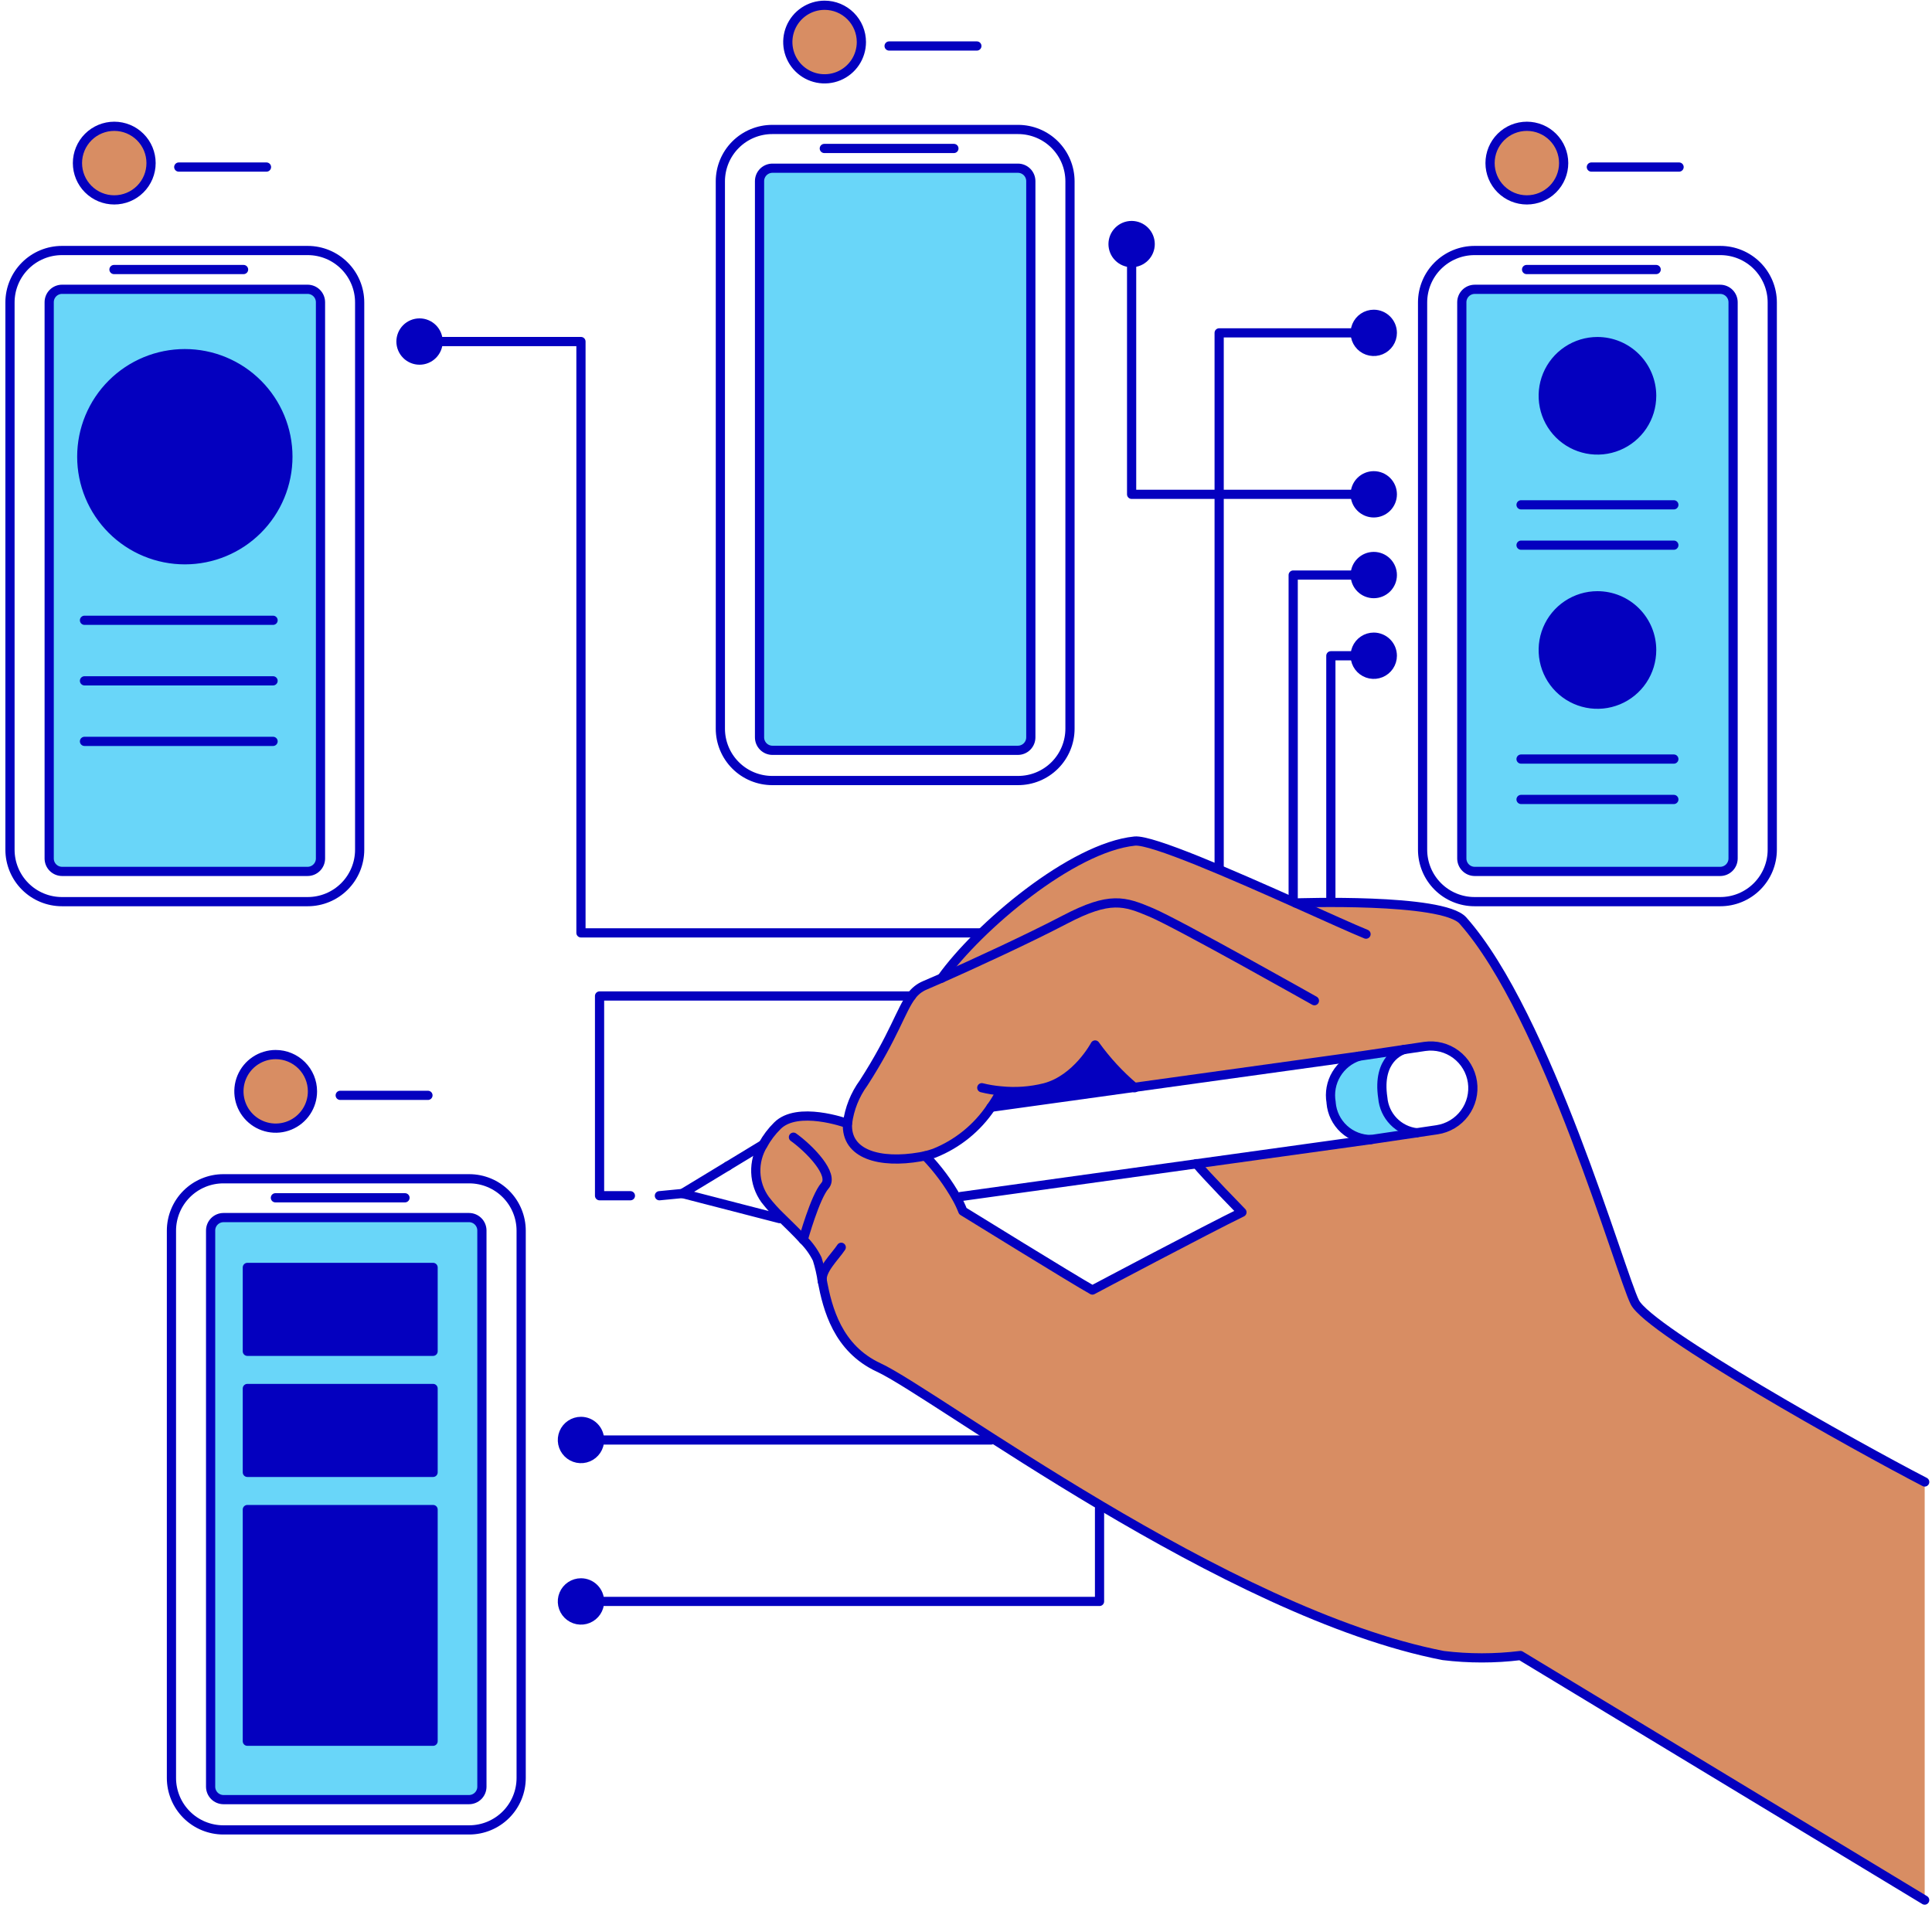 <svg width="324" height="320" viewBox="0 0 324 320" fill="none" xmlns="http://www.w3.org/2000/svg">
<path d="M41.48 212.555H72.629V226.621H41.48V212.555Z" fill="#0400BF"/>
<path d="M41.48 232.858H72.629V246.924H41.48V232.858Z" fill="#0400BF"/>
<path d="M41.48 253.161H72.629V292.014H41.48V253.161Z" fill="#0400BF"/>
<path d="M267.892 57.277C269.689 57.277 271.446 57.81 272.941 58.809C274.436 59.808 275.601 61.227 276.289 62.888C276.976 64.549 277.156 66.376 276.806 68.139C276.455 69.902 275.589 71.522 274.318 72.793C273.047 74.064 271.428 74.93 269.665 75.28C267.902 75.631 266.074 75.451 264.413 74.763C262.753 74.075 261.333 72.91 260.334 71.416C259.336 69.921 258.803 68.164 258.803 66.366C258.804 63.956 259.761 61.645 261.466 59.94C263.17 58.236 265.481 57.278 267.892 57.277Z" fill="#0400BF"/>
<path d="M267.892 99.916C269.69 99.915 271.448 100.448 272.943 101.446C274.439 102.445 275.605 103.865 276.294 105.526C276.983 107.187 277.163 109.015 276.813 110.779C276.463 112.543 275.598 114.163 274.326 115.435C273.055 116.707 271.436 117.574 269.672 117.925C267.908 118.277 266.08 118.097 264.419 117.41C262.757 116.722 261.337 115.557 260.337 114.062C259.337 112.568 258.803 110.81 258.803 109.012C258.802 106.6 259.759 104.288 261.464 102.582C263.168 100.876 265.48 99.917 267.892 99.916Z" fill="#0400BF"/>
<path d="M13.713 76.592C13.713 78.862 14.16 81.109 15.028 83.206C15.897 85.303 17.17 87.209 18.775 88.814C20.38 90.418 22.285 91.692 24.382 92.56C26.479 93.429 28.727 93.876 30.997 93.876C33.266 93.876 35.514 93.429 37.611 92.56C39.708 91.692 41.613 90.418 43.218 88.814C44.823 87.209 46.096 85.303 46.965 83.206C47.833 81.109 48.28 78.862 48.28 76.592C48.28 74.323 47.833 72.075 46.965 69.978C46.096 67.881 44.823 65.976 43.218 64.371C41.613 62.766 39.708 61.493 37.611 60.624C35.514 59.756 33.266 59.309 30.997 59.309C28.727 59.309 26.479 59.756 24.382 60.624C22.285 61.493 20.38 62.766 18.775 64.371C17.17 65.976 15.897 67.881 15.028 69.978C14.16 72.075 13.713 74.323 13.713 76.592Z" fill="#0400BF"/>
<path d="M186.662 40.935C186.662 41.761 186.99 42.553 187.574 43.136C188.158 43.72 188.949 44.048 189.775 44.048C190.601 44.048 191.393 43.72 191.976 43.136C192.56 42.553 192.888 41.761 192.888 40.935C192.888 40.11 192.56 39.318 191.976 38.734C191.393 38.15 190.601 37.822 189.775 37.822C188.949 37.822 188.158 38.15 187.574 38.734C186.99 39.318 186.662 40.11 186.662 40.935Z" fill="#0400BF"/>
<path d="M67.245 57.279C67.245 57.688 67.326 58.093 67.482 58.47C67.638 58.848 67.868 59.191 68.157 59.48C68.446 59.769 68.789 59.999 69.167 60.155C69.544 60.312 69.949 60.392 70.358 60.392C70.767 60.392 71.172 60.312 71.549 60.155C71.927 59.999 72.27 59.769 72.559 59.48C72.848 59.191 73.078 58.848 73.234 58.47C73.391 58.093 73.471 57.688 73.471 57.279C73.471 56.87 73.391 56.465 73.234 56.088C73.078 55.71 72.848 55.367 72.559 55.078C72.27 54.789 71.927 54.559 71.549 54.403C71.172 54.246 70.767 54.166 70.358 54.166C69.949 54.166 69.544 54.246 69.167 54.403C68.789 54.559 68.446 54.789 68.157 55.078C67.868 55.367 67.638 55.71 67.482 56.088C67.326 56.465 67.245 56.87 67.245 57.279Z" fill="#0400BF"/>
<path d="M46.242 176.858C47.463 176.859 48.656 177.221 49.67 177.899C50.685 178.578 51.475 179.542 51.942 180.669C52.408 181.797 52.53 183.038 52.292 184.235C52.053 185.431 51.465 186.531 50.602 187.393C49.738 188.256 48.639 188.843 47.442 189.081C46.245 189.318 45.004 189.196 43.877 188.728C42.749 188.26 41.786 187.469 41.108 186.454C40.431 185.439 40.07 184.246 40.07 183.025C40.07 182.215 40.23 181.412 40.54 180.664C40.85 179.915 41.305 179.235 41.878 178.662C42.451 178.09 43.132 177.635 43.88 177.326C44.629 177.016 45.432 176.858 46.242 176.858Z" fill="#D88D63"/>
<path d="M249.885 27.352C249.885 28.988 250.535 30.558 251.692 31.716C252.85 32.873 254.42 33.523 256.057 33.523C257.694 33.523 259.263 32.873 260.421 31.716C261.578 30.558 262.229 28.988 262.229 27.352C262.229 25.715 261.578 24.145 260.421 22.987C259.263 21.83 257.694 21.18 256.057 21.18C254.42 21.18 252.85 21.83 251.692 22.987C250.535 24.145 249.885 25.715 249.885 27.352Z" fill="#D88D63"/>
<path d="M138.284 0.875C139.505 0.874 140.698 1.235 141.714 1.912C142.729 2.589 143.521 3.553 143.989 4.68C144.457 5.807 144.58 7.048 144.343 8.245C144.106 9.443 143.52 10.543 142.657 11.407C141.795 12.271 140.696 12.86 139.499 13.099C138.302 13.338 137.061 13.217 135.933 12.751C134.805 12.285 133.84 11.495 133.161 10.481C132.482 9.467 132.119 8.274 132.117 7.054C132.116 6.243 132.274 5.44 132.583 4.69C132.892 3.941 133.346 3.259 133.919 2.685C134.492 2.112 135.172 1.656 135.921 1.346C136.67 1.035 137.473 0.875 138.284 0.875Z" fill="#D88D63"/>
<path d="M12.989 27.352C12.989 28.988 13.639 30.558 14.797 31.716C15.954 32.873 17.524 33.523 19.161 33.523C20.798 33.523 22.368 32.873 23.525 31.716C24.683 30.558 25.333 28.988 25.333 27.352C25.333 25.715 24.683 24.145 23.525 22.987C22.368 21.83 20.798 21.18 19.161 21.18C17.524 21.18 15.954 21.83 14.797 22.987C13.639 24.145 12.989 25.715 12.989 27.352Z" fill="#D88D63"/>
<path d="M237.578 189.973L229.926 191.108C228.241 191.111 226.617 190.48 225.377 189.34C224.137 188.199 223.371 186.634 223.232 184.955V184.877C222.943 183.244 223.254 181.562 224.106 180.14C224.958 178.717 226.295 177.65 227.871 177.134L235.476 176.005C235.013 176.149 230.903 177.526 231.895 184.117C232.021 185.599 232.656 186.992 233.692 188.059C234.728 189.126 236.101 189.803 237.578 189.973Z" fill="#69D6F9"/>
<path d="M290.643 50.682V143.97C290.642 144.545 290.414 145.095 290.008 145.501C289.602 145.907 289.051 146.136 288.477 146.137H247.313C246.739 146.136 246.189 145.907 245.783 145.501C245.377 145.095 245.149 144.544 245.148 143.97V50.682C245.149 50.108 245.378 49.558 245.783 49.152C246.189 48.746 246.739 48.517 247.313 48.516H288.477C289.051 48.517 289.601 48.746 290.007 49.152C290.413 49.558 290.642 50.108 290.643 50.682ZM276.986 66.372C276.987 64.574 276.454 62.816 275.456 61.32C274.457 59.825 273.038 58.659 271.376 57.97C269.715 57.281 267.887 57.1 266.123 57.451C264.359 57.801 262.739 58.667 261.467 59.938C260.195 61.209 259.328 62.829 258.977 64.593C258.626 66.356 258.805 68.185 259.493 69.846C260.181 71.508 261.346 72.928 262.841 73.928C264.336 74.927 266.094 75.461 267.892 75.461C270.304 75.461 272.616 74.504 274.322 72.8C276.027 71.095 276.985 68.783 276.986 66.372ZM276.986 109.016C276.987 107.218 276.454 105.459 275.456 103.964C274.457 102.468 273.038 101.302 271.376 100.614C269.715 99.925 267.887 99.744 266.123 100.095C264.359 100.445 262.739 101.31 261.467 102.582C260.195 103.853 259.328 105.473 258.977 107.236C258.626 109 258.805 110.828 259.493 112.49C260.181 114.152 261.346 115.572 262.841 116.571C264.336 117.571 266.094 118.104 267.892 118.105C270.304 118.105 272.617 117.147 274.323 115.441C276.028 113.736 276.986 111.423 276.986 109.011V109.016Z" fill="#69D6F9"/>
<path d="M80.816 206.362V299.641C80.816 300.216 80.588 300.766 80.182 301.172C79.776 301.579 79.225 301.807 78.651 301.808H37.488C36.913 301.807 36.363 301.579 35.957 301.172C35.551 300.766 35.322 300.216 35.321 299.641V206.362C35.321 205.787 35.55 205.236 35.956 204.83C36.362 204.424 36.913 204.195 37.488 204.195H78.651C78.936 204.195 79.217 204.251 79.48 204.36C79.743 204.469 79.982 204.629 80.183 204.83C80.384 205.031 80.543 205.27 80.652 205.533C80.76 205.796 80.816 206.077 80.816 206.362ZM72.628 292.014V253.161H41.481V292.014H72.628ZM72.628 246.925V232.858H41.481V246.925H72.628ZM72.628 226.62V212.557H41.481V226.623L72.628 226.62Z" fill="#69D6F9"/>
<path d="M172.87 30.376V123.664C172.87 124.239 172.642 124.791 172.236 125.198C171.83 125.606 171.279 125.836 170.703 125.837H129.54C128.965 125.835 128.414 125.605 128.008 125.198C127.602 124.79 127.375 124.239 127.375 123.664V30.376C127.375 29.801 127.604 29.251 128.009 28.845C128.415 28.439 128.966 28.21 129.54 28.209H170.703C171.278 28.209 171.829 28.438 172.235 28.844C172.641 29.25 172.869 29.801 172.87 30.376Z" fill="#69D6F9"/>
<path d="M53.747 50.682V143.97C53.747 144.255 53.691 144.538 53.582 144.801C53.472 145.065 53.312 145.304 53.111 145.506C52.909 145.707 52.669 145.867 52.405 145.976C52.142 146.085 51.859 146.141 51.574 146.14H10.414C10.13 146.14 9.848 146.084 9.585 145.975C9.322 145.866 9.084 145.707 8.883 145.505C8.681 145.304 8.522 145.065 8.413 144.803C8.305 144.54 8.249 144.258 8.249 143.974V50.686C8.248 50.401 8.304 50.119 8.412 49.856C8.521 49.592 8.68 49.353 8.881 49.151C9.082 48.95 9.321 48.79 9.584 48.681C9.847 48.572 10.129 48.516 10.414 48.516H51.574C52.149 48.515 52.701 48.743 53.109 49.149C53.516 49.556 53.746 50.107 53.747 50.682ZM48.28 76.592C48.28 73.173 47.267 69.831 45.368 66.989C43.469 64.146 40.77 61.931 37.612 60.622C34.454 59.314 30.978 58.971 27.626 59.638C24.273 60.305 21.193 61.951 18.776 64.368C16.358 66.785 14.712 69.865 14.045 73.217C13.378 76.57 13.72 80.045 15.028 83.204C16.336 86.362 18.552 89.061 21.394 90.961C24.236 92.86 27.578 93.874 30.996 93.874C35.58 93.874 39.976 92.053 43.217 88.812C46.459 85.571 48.28 81.175 48.28 76.592Z" fill="#69D6F9"/>
<path d="M230.383 52.711C231 52.71 231.603 52.892 232.116 53.234C232.629 53.576 233.03 54.063 233.266 54.632C233.503 55.202 233.565 55.829 233.445 56.434C233.324 57.039 233.028 57.595 232.591 58.031C232.155 58.467 231.6 58.764 230.995 58.884C230.39 59.004 229.763 58.942 229.193 58.706C228.623 58.469 228.137 58.069 227.795 57.556C227.453 57.042 227.27 56.439 227.271 55.822C227.272 54.997 227.6 54.206 228.183 53.623C228.767 53.039 229.558 52.711 230.383 52.711Z" fill="#0400BF"/>
<path d="M227.27 82.9C227.27 83.726 227.597 84.517 228.181 85.101C228.765 85.685 229.557 86.013 230.383 86.013C231.208 86.013 232 85.685 232.584 85.101C233.168 84.517 233.495 83.726 233.495 82.9C233.495 82.075 233.168 81.283 232.584 80.699C232 80.115 231.208 79.787 230.383 79.787C229.557 79.787 228.765 80.115 228.181 80.699C227.597 81.283 227.27 82.075 227.27 82.9Z" fill="#0400BF"/>
<path d="M227.27 96.439C227.27 97.265 227.597 98.057 228.181 98.64C228.765 99.224 229.557 99.552 230.383 99.552C231.208 99.552 232 99.224 232.584 98.64C233.168 98.057 233.495 97.265 233.495 96.439C233.495 95.614 233.168 94.822 232.584 94.238C232 93.654 231.208 93.326 230.383 93.326C229.557 93.326 228.765 93.654 228.181 94.238C227.597 94.822 227.27 95.614 227.27 96.439Z" fill="#0400BF"/>
<path d="M230.383 106.857C230.999 106.856 231.602 107.038 232.115 107.38C232.628 107.722 233.029 108.208 233.265 108.777C233.502 109.347 233.565 109.973 233.445 110.578C233.326 111.183 233.029 111.739 232.594 112.175C232.158 112.611 231.603 112.909 230.999 113.03C230.394 113.151 229.767 113.089 229.198 112.854C228.628 112.618 228.141 112.219 227.798 111.707C227.455 111.195 227.272 110.592 227.271 109.975C227.271 109.566 227.351 109.161 227.507 108.783C227.663 108.405 227.892 108.061 228.181 107.772C228.47 107.482 228.813 107.252 229.191 107.095C229.569 106.938 229.974 106.858 230.383 106.857Z" fill="#0400BF"/>
<path d="M97.428 238.378C98.045 238.377 98.647 238.559 99.16 238.901C99.673 239.243 100.073 239.729 100.31 240.299C100.546 240.868 100.609 241.494 100.489 242.099C100.369 242.704 100.073 243.259 99.638 243.695C99.202 244.132 98.647 244.429 98.043 244.55C97.439 244.671 96.812 244.61 96.242 244.375C95.673 244.139 95.186 243.741 94.843 243.228C94.499 242.716 94.316 242.114 94.315 241.498C94.315 240.671 94.643 239.879 95.226 239.294C95.81 238.709 96.602 238.379 97.428 238.378Z" fill="#0400BF"/>
<path d="M97.428 265.455C98.044 265.455 98.646 265.638 99.158 265.98C99.67 266.322 100.069 266.808 100.305 267.377C100.54 267.946 100.602 268.572 100.481 269.176C100.361 269.78 100.065 270.335 99.629 270.77C99.194 271.205 98.639 271.502 98.035 271.621C97.431 271.741 96.805 271.679 96.236 271.444C95.667 271.208 95.181 270.808 94.839 270.296C94.497 269.784 94.315 269.182 94.315 268.566C94.317 267.741 94.645 266.95 95.229 266.367C95.812 265.784 96.603 265.456 97.428 265.455Z" fill="#0400BF"/>
<path d="M167.814 182.945C170.296 183.204 172.805 183.026 175.225 182.418C180.608 180.988 183.655 175.247 183.655 175.247C185.541 177.879 187.746 180.268 190.219 182.359L166.195 185.686C166.795 184.847 167.334 183.966 167.808 183.05L167.814 182.945Z" fill="#0400BF"/>
<path d="M157.915 164.03C164.061 155.438 179.778 142.115 190.29 141.046C193.128 140.753 206.683 146.69 217.267 151.427C217.267 151.427 241.941 150.545 245.337 154.376C259.416 170.223 271.753 213.572 274.161 218.387C276.57 223.202 311.272 242.579 322.774 248.53V318.641L254.985 277.628C250.684 278.155 246.335 278.155 242.034 277.628C205.622 270.557 156.826 233.707 147.378 229.328C140.437 226.117 138.786 219.399 137.914 214.89C137.727 213.616 137.438 212.36 137.052 211.132C136.456 209.924 135.665 208.825 134.709 207.877C133.567 206.623 132.198 205.325 130.978 204.118C130.014 203.2 129.122 202.21 128.309 201.155C127.354 199.824 126.812 198.241 126.752 196.604C126.692 194.966 127.116 193.348 127.971 191.95C128.615 190.783 129.424 189.715 130.373 188.78C133.732 185.413 141.797 188.289 142.123 188.401C142.438 185.945 143.369 183.609 144.827 181.609C149.936 173.681 151.09 169.363 152.853 167.026C153.423 166.239 154.2 165.625 155.097 165.251C155.753 164.969 156.733 164.545 157.915 164.03ZM167.813 182.944V183.056C167.339 183.972 166.8 184.853 166.201 185.692C163.882 189.159 160.568 191.843 156.694 193.39C156.206 193.559 155.691 193.709 155.174 193.841C157.248 195.987 159.035 198.393 160.49 200.998C160.869 201.68 161.2 202.386 161.482 203.112C161.482 203.112 180.196 214.679 183.209 216.35C183.209 216.35 202.429 206.153 208.289 203.307C208.289 203.307 202.012 196.875 200.655 195.171L229.937 191.107L237.59 189.971L241.009 189.464C242.856 189.185 244.517 188.185 245.629 186.684C246.74 185.182 247.212 183.302 246.94 181.453C246.668 179.605 245.675 177.94 244.178 176.822C242.682 175.704 240.803 175.225 238.954 175.489L235.528 175.996C235.515 175.995 235.502 175.995 235.489 175.996L227.884 177.125L190.238 182.351C187.764 180.26 185.56 177.872 183.674 175.239C183.674 175.239 180.632 180.985 175.244 182.41C172.817 183.023 170.302 183.203 167.813 182.944Z" fill="#D88D63"/>
<path d="M322.775 248.536C311.272 242.585 276.568 223.201 274.162 218.393C271.755 213.585 259.416 170.228 245.337 154.382C241.944 150.551 217.27 151.433 217.27 151.433" stroke="#0400BF" stroke-width="1.544" stroke-linecap="round" stroke-linejoin="round"/>
<path d="M142.12 188.415C141.794 188.303 133.73 185.427 130.37 188.793C129.421 189.729 128.612 190.797 127.968 191.964C127.113 193.361 126.689 194.98 126.749 196.617C126.809 198.255 127.351 199.838 128.306 201.169C129.119 202.223 130.011 203.214 130.975 204.132C132.195 205.338 133.564 206.636 134.706 207.89C135.662 208.838 136.453 209.938 137.049 211.145C137.435 212.373 137.724 213.63 137.911 214.904C138.784 219.411 140.435 226.125 147.375 229.341C156.823 233.72 205.619 270.577 242.031 277.642C246.332 278.168 250.681 278.168 254.982 277.642L322.771 318.655" stroke="#0400BF" stroke-width="1.544" stroke-linecap="round" stroke-linejoin="round"/>
<path d="M155.148 193.836H155.162C157.237 195.981 159.024 198.387 160.479 200.993C160.857 201.674 161.189 202.381 161.471 203.107C161.471 203.107 180.184 214.674 183.197 216.345C183.197 216.345 202.418 206.148 208.277 203.302C208.277 203.302 202 196.869 200.643 195.166L200.625 195.152" stroke="#0400BF" stroke-width="1.544" stroke-linecap="round" stroke-linejoin="round"/>
<path d="M134.708 207.883C134.708 207.883 136.692 200.731 138.341 198.858C139.991 196.986 135.764 192.648 133.063 190.711" stroke="#0400BF" stroke-width="1.544" stroke-linecap="round" stroke-linejoin="round"/>
<path d="M141.076 209.178C140.062 210.738 137.527 213.08 137.913 214.893" stroke="#0400BF" stroke-width="1.544" stroke-linecap="round" stroke-linejoin="round"/>
<path d="M190.291 182.418L190.218 182.359C187.745 180.268 185.54 177.879 183.654 175.247C183.654 175.247 180.612 180.993 175.224 182.418C172.804 183.026 170.296 183.204 167.814 182.945C166.747 182.852 165.688 182.676 164.648 182.418" stroke="#0400BF" stroke-width="1.544" stroke-linecap="round" stroke-linejoin="round"/>
<path d="M167.807 183.057C167.333 183.973 166.794 184.854 166.195 185.694C163.876 189.161 160.562 191.844 156.689 193.392C156.2 193.561 155.685 193.711 155.168 193.843C154.88 193.907 154.593 193.966 154.294 194.012C147.625 195.166 141.818 193.654 142.126 188.401C142.441 185.945 143.371 183.609 144.83 181.609C149.939 173.681 151.093 169.361 152.856 167.026C153.426 166.239 154.203 165.625 155.1 165.251C155.776 164.964 156.75 164.54 157.931 164.024C163.131 161.716 172.409 157.455 178.588 154.222C186.162 150.261 188.571 151.123 193.052 153.016C197.534 154.909 220.43 167.825 220.43 167.825" stroke="#0400BF" stroke-width="1.544" stroke-linecap="round" stroke-linejoin="round"/>
<path d="M229.085 156.661C226.925 155.787 222.455 153.75 217.269 151.435C206.686 146.703 193.129 140.761 190.291 141.053C179.78 142.118 164.063 155.44 157.916 164.037" stroke="#0400BF" stroke-width="1.544" stroke-linecap="round" stroke-linejoin="round"/>
<path d="M166.195 185.694L190.219 182.359L227.865 177.134" stroke="#0400BF" stroke-width="1.544" stroke-linecap="round" stroke-linejoin="round"/>
<path d="M229.925 191.108L200.643 195.173L161.092 200.667" stroke="#0400BF" stroke-width="1.544" stroke-linecap="round" stroke-linejoin="round"/>
<path d="M122.045 195.544L114.437 200.158L120.505 201.723L121.867 202.076L130.735 204.366" stroke="#0400BF" stroke-width="1.544" stroke-linecap="round" stroke-linejoin="round"/>
<path d="M127.955 191.956L122.045 195.544" stroke="#0400BF" stroke-width="1.544" stroke-linecap="round" stroke-linejoin="round"/>
<path d="M237.578 189.973L229.926 191.108C228.241 191.111 226.617 190.48 225.377 189.34C224.137 188.199 223.371 186.634 223.232 184.955V184.877C222.943 183.244 223.254 181.562 224.106 180.14C224.958 178.717 226.295 177.65 227.871 177.134L235.476 176.005" stroke="#0400BF" stroke-width="1.544" stroke-linecap="round" stroke-linejoin="round"/>
<path d="M237.579 189.973L240.998 189.466C242.845 189.186 244.506 188.187 245.618 186.685C246.729 185.184 247.201 183.303 246.929 181.455C246.657 179.607 245.664 177.941 244.168 176.824C242.671 175.706 240.792 175.227 238.943 175.491L235.517 175.998C235.504 175.997 235.491 175.997 235.478 175.998C235.015 176.142 230.905 177.519 231.897 184.11C232.022 185.593 232.655 186.987 233.691 188.056C234.727 189.125 236.1 189.802 237.579 189.973Z" stroke="#0400BF" stroke-width="1.544" stroke-linecap="round" stroke-linejoin="round"/>
<path d="M114.437 200.158L110.582 200.53" stroke="#0400BF" stroke-width="1.544" stroke-linecap="round" stroke-linejoin="round"/>
<path d="M51.606 151.211H10.385C8.075 151.211 5.86 150.293 4.226 148.659C2.593 147.026 1.675 144.811 1.675 142.501V50.722C1.676 48.412 2.594 46.197 4.227 44.564C5.86 42.931 8.075 42.013 10.385 42.012H51.606C53.916 42.012 56.131 42.93 57.764 44.563C59.398 46.197 60.316 48.412 60.316 50.722V142.501C60.316 144.811 59.398 147.026 57.764 148.659C56.131 150.293 53.916 151.211 51.606 151.211Z" stroke="#0400BF" stroke-width="1.544" stroke-linecap="round" stroke-linejoin="round"/>
<path d="M51.574 146.14H10.414C10.13 146.14 9.848 146.084 9.585 145.975C9.322 145.866 9.084 145.707 8.883 145.505C8.681 145.304 8.522 145.065 8.413 144.803C8.305 144.54 8.249 144.258 8.249 143.974V50.686C8.248 50.401 8.304 50.119 8.412 49.856C8.521 49.592 8.68 49.353 8.881 49.151C9.082 48.95 9.321 48.79 9.584 48.681C9.847 48.572 10.129 48.516 10.414 48.516H51.574C52.149 48.515 52.701 48.743 53.109 49.149C53.516 49.556 53.746 50.107 53.747 50.682V143.97C53.747 144.255 53.691 144.538 53.582 144.801C53.472 145.065 53.312 145.304 53.111 145.506C52.909 145.707 52.669 145.867 52.405 145.976C52.142 146.085 51.859 146.141 51.574 146.14Z" stroke="#0400BF" stroke-width="1.544" stroke-linecap="round" stroke-linejoin="round"/>
<path d="M19.115 45.201H40.847" stroke="#0400BF" stroke-width="1.544" stroke-linecap="round" stroke-linejoin="round"/>
<path d="M44.69 28.016H29.979" stroke="#0400BF" stroke-width="1.544" stroke-linecap="round" stroke-linejoin="round"/>
<path d="M12.989 27.352C12.989 28.988 13.639 30.558 14.797 31.716C15.954 32.873 17.524 33.523 19.161 33.523C20.798 33.523 22.368 32.873 23.525 31.716C24.683 30.558 25.333 28.988 25.333 27.352C25.333 25.715 24.683 24.145 23.525 22.987C22.368 21.83 20.798 21.18 19.161 21.18C17.524 21.18 15.954 21.83 14.797 22.987C13.639 24.145 12.989 25.715 12.989 27.352Z" stroke="#0400BF" stroke-width="1.544" stroke-linecap="round" stroke-linejoin="round"/>
<path d="M78.69 306.885H37.462C36.318 306.885 35.186 306.66 34.129 306.222C33.072 305.785 32.111 305.143 31.303 304.334C30.494 303.525 29.852 302.565 29.415 301.508C28.977 300.451 28.752 299.319 28.752 298.175V206.394C28.752 205.25 28.977 204.118 29.415 203.061C29.852 202.004 30.494 201.044 31.303 200.235C32.112 199.426 33.072 198.785 34.129 198.348C35.186 197.91 36.318 197.685 37.462 197.686H78.69C80.999 197.686 83.214 198.604 84.848 200.237C86.481 201.87 87.399 204.084 87.4 206.394V298.175C87.399 300.484 86.481 302.699 84.848 304.333C83.215 305.966 81 306.884 78.69 306.885Z" stroke="#0400BF" stroke-width="1.544" stroke-linecap="round" stroke-linejoin="round"/>
<path d="M78.651 301.808H37.488C36.913 301.807 36.363 301.579 35.957 301.172C35.551 300.766 35.322 300.216 35.321 299.641V206.362C35.321 205.787 35.55 205.236 35.956 204.83C36.362 204.424 36.913 204.195 37.488 204.195H78.651C78.936 204.195 79.217 204.251 79.48 204.36C79.743 204.469 79.982 204.629 80.183 204.83C80.384 205.031 80.543 205.27 80.652 205.533C80.76 205.796 80.816 206.077 80.816 206.362V299.641C80.816 300.216 80.588 300.766 80.182 301.172C79.776 301.579 79.225 301.807 78.651 301.808Z" stroke="#0400BF" stroke-width="1.544" stroke-linecap="round" stroke-linejoin="round"/>
<path d="M46.185 200.875H67.918" stroke="#0400BF" stroke-width="1.544" stroke-linecap="round" stroke-linejoin="round"/>
<path d="M71.768 183.696H57.055" stroke="#0400BF" stroke-width="1.544" stroke-linecap="round" stroke-linejoin="round"/>
<path d="M52.401 183.025C52.402 184.245 52.04 185.438 51.362 186.453C50.685 187.468 49.721 188.259 48.594 188.726C47.467 189.193 46.226 189.315 45.029 189.077C43.833 188.839 42.733 188.251 41.871 187.388C41.008 186.525 40.42 185.426 40.183 184.229C39.945 183.032 40.068 181.792 40.535 180.664C41.002 179.537 41.793 178.574 42.808 177.896C43.823 177.219 45.016 176.858 46.236 176.858C47.872 176.859 49.44 177.509 50.596 178.665C51.752 179.822 52.401 181.39 52.401 183.025Z" stroke="#0400BF" stroke-width="1.544" stroke-linecap="round" stroke-linejoin="round"/>
<path d="M170.729 130.9H129.508C128.365 130.901 127.232 130.675 126.176 130.238C125.119 129.8 124.159 129.158 123.351 128.349C122.543 127.54 121.902 126.58 121.465 125.523C121.028 124.466 120.804 123.334 120.805 122.19V30.423C120.804 29.28 121.028 28.147 121.465 27.09C121.902 26.034 122.543 25.073 123.352 24.265C124.16 23.456 125.12 22.814 126.176 22.376C127.232 21.938 128.365 21.713 129.508 21.713H170.729C171.873 21.712 173.006 21.937 174.063 22.374C175.12 22.811 176.081 23.453 176.89 24.262C177.699 25.071 178.341 26.032 178.778 27.089C179.215 28.146 179.44 29.279 179.439 30.423V122.19C179.44 123.334 179.216 124.467 178.778 125.525C178.341 126.582 177.7 127.543 176.891 128.352C176.082 129.161 175.121 129.802 174.064 130.24C173.006 130.677 171.873 130.902 170.729 130.9Z" stroke="#0400BF" stroke-width="1.544" stroke-linecap="round" stroke-linejoin="round"/>
<path d="M170.703 125.832H129.54C128.966 125.83 128.416 125.601 128.01 125.195C127.604 124.788 127.376 124.238 127.375 123.664V30.376C127.375 29.801 127.604 29.251 128.009 28.845C128.415 28.439 128.966 28.21 129.54 28.209H170.703C171.278 28.209 171.829 28.438 172.235 28.844C172.641 29.25 172.869 29.801 172.87 30.376V123.664C172.869 124.238 172.64 124.789 172.234 125.195C171.828 125.602 171.278 125.83 170.703 125.832Z" stroke="#0400BF" stroke-width="1.544" stroke-linecap="round" stroke-linejoin="round"/>
<path d="M138.238 24.898H159.97" stroke="#0400BF" stroke-width="1.544" stroke-linecap="round" stroke-linejoin="round"/>
<path d="M163.821 7.713H149.107" stroke="#0400BF" stroke-width="1.544" stroke-linecap="round" stroke-linejoin="round"/>
<path d="M144.456 7.053C144.455 8.273 144.093 9.466 143.415 10.48C142.737 11.495 141.773 12.285 140.646 12.752C139.518 13.219 138.278 13.341 137.081 13.103C135.885 12.864 134.785 12.277 133.922 11.414C133.06 10.551 132.472 9.452 132.234 8.255C131.996 7.058 132.118 5.818 132.585 4.691C133.051 3.563 133.842 2.6 134.856 1.921C135.871 1.243 137.064 0.881 138.284 0.881C139.094 0.881 139.897 1.04 140.646 1.35C141.395 1.66 142.075 2.115 142.648 2.688C143.222 3.261 143.676 3.942 143.986 4.691C144.296 5.44 144.456 6.242 144.456 7.053Z" stroke="#0400BF" stroke-width="1.544" stroke-linecap="round" stroke-linejoin="round"/>
<path d="M288.501 151.211H247.281C244.971 151.211 242.755 150.293 241.122 148.659C239.489 147.026 238.571 144.811 238.57 142.501V50.722C238.571 48.412 239.489 46.197 241.122 44.564C242.756 42.931 244.971 42.013 247.281 42.012H288.501C289.645 42.011 290.778 42.237 291.835 42.674C292.892 43.112 293.852 43.754 294.661 44.562C295.47 45.371 296.111 46.332 296.549 47.388C296.987 48.445 297.212 49.578 297.212 50.722V142.501C297.212 143.645 296.987 144.778 296.549 145.835C296.112 146.892 295.47 147.852 294.661 148.661C293.853 149.47 292.892 150.111 291.835 150.549C290.778 150.987 289.645 151.212 288.501 151.211Z" stroke="#0400BF" stroke-width="1.544" stroke-linecap="round" stroke-linejoin="round"/>
<path d="M288.477 146.141H247.313C246.739 146.14 246.189 145.911 245.783 145.505C245.377 145.099 245.149 144.548 245.148 143.974V50.686C245.149 50.112 245.378 49.562 245.783 49.156C246.189 48.75 246.739 48.521 247.313 48.52H288.477C289.051 48.521 289.601 48.75 290.007 49.156C290.413 49.562 290.642 50.112 290.643 50.686V143.974C290.642 144.548 290.414 145.099 290.008 145.505C289.602 145.911 289.051 146.14 288.477 146.141Z" stroke="#0400BF" stroke-width="1.544" stroke-linecap="round" stroke-linejoin="round"/>
<path d="M256.012 45.201H277.743" stroke="#0400BF" stroke-width="1.544" stroke-linecap="round" stroke-linejoin="round"/>
<path d="M281.586 28.016H266.873" stroke="#0400BF" stroke-width="1.544" stroke-linecap="round" stroke-linejoin="round"/>
<path d="M249.885 27.352C249.885 28.988 250.535 30.558 251.692 31.716C252.85 32.873 254.42 33.523 256.057 33.523C257.694 33.523 259.263 32.873 260.421 31.716C261.578 30.558 262.229 28.988 262.229 27.352C262.229 25.715 261.578 24.145 260.421 22.987C259.263 21.83 257.694 21.18 256.057 21.18C254.42 21.18 252.85 21.83 251.692 22.987C250.535 24.145 249.885 25.715 249.885 27.352Z" stroke="#0400BF" stroke-width="1.544" stroke-linecap="round" stroke-linejoin="round"/>
<path d="M100.547 241.498C100.547 242.114 100.363 242.716 100.02 243.228C99.678 243.74 99.191 244.139 98.621 244.374C98.052 244.61 97.426 244.671 96.821 244.55C96.217 244.43 95.662 244.133 95.227 243.697C94.791 243.261 94.495 242.706 94.374 242.102C94.254 241.498 94.316 240.871 94.552 240.302C94.787 239.733 95.186 239.246 95.699 238.904C96.211 238.561 96.813 238.378 97.429 238.378C97.839 238.378 98.245 238.458 98.623 238.615C99.001 238.772 99.345 239.002 99.635 239.291C99.925 239.581 100.154 239.925 100.311 240.304C100.467 240.682 100.548 241.088 100.547 241.498Z" stroke="#0400BF" stroke-width="1.544" stroke-linecap="round" stroke-linejoin="round"/>
<path d="M100.547 268.566C100.548 269.183 100.366 269.786 100.025 270.299C99.683 270.812 99.197 271.212 98.627 271.449C98.058 271.686 97.431 271.748 96.827 271.629C96.222 271.509 95.666 271.213 95.23 270.777C94.793 270.342 94.496 269.787 94.375 269.182C94.254 268.578 94.315 267.951 94.551 267.381C94.786 266.811 95.185 266.324 95.698 265.981C96.21 265.639 96.813 265.455 97.429 265.455C97.838 265.454 98.243 265.534 98.622 265.69C99 265.846 99.343 266.076 99.633 266.364C99.923 266.653 100.152 266.997 100.309 267.374C100.466 267.752 100.547 268.157 100.547 268.566Z" stroke="#0400BF" stroke-width="1.544" stroke-linecap="round" stroke-linejoin="round"/>
<path d="M100.873 268.566H184.393V252.999" stroke="#0400BF" stroke-width="1.544" stroke-linecap="round" stroke-linejoin="round"/>
<path d="M67.245 57.279C67.245 57.688 67.326 58.093 67.482 58.47C67.638 58.848 67.868 59.191 68.157 59.48C68.446 59.769 68.789 59.999 69.167 60.155C69.544 60.312 69.949 60.392 70.358 60.392C70.767 60.392 71.172 60.312 71.549 60.155C71.927 59.999 72.27 59.769 72.559 59.48C72.848 59.191 73.078 58.848 73.234 58.47C73.391 58.093 73.471 57.688 73.471 57.279C73.471 56.87 73.391 56.465 73.234 56.088C73.078 55.71 72.848 55.367 72.559 55.078C72.27 54.789 71.927 54.559 71.549 54.403C71.172 54.246 70.767 54.166 70.358 54.166C69.949 54.166 69.544 54.246 69.167 54.403C68.789 54.559 68.446 54.789 68.157 55.078C67.868 55.367 67.638 55.71 67.482 56.088C67.326 56.465 67.245 56.87 67.245 57.279Z" stroke="#0400BF" stroke-width="1.544" stroke-linecap="round" stroke-linejoin="round"/>
<path d="M73.469 57.277H97.428V156.448H164.381" stroke="#0400BF" stroke-width="1.544" stroke-linecap="round" stroke-linejoin="round"/>
<path d="M105.72 200.53H100.547V167.032H152.841H152.847" stroke="#0400BF" stroke-width="1.544" stroke-linecap="round" stroke-linejoin="round"/>
<path d="M233.494 55.822C233.494 56.438 233.312 57.04 232.97 57.552C232.628 58.064 232.142 58.464 231.573 58.7C231.004 58.935 230.378 58.997 229.774 58.877C229.17 58.757 228.615 58.461 228.18 58.026C227.744 57.59 227.448 57.036 227.328 56.432C227.207 55.828 227.269 55.202 227.504 54.633C227.74 54.064 228.139 53.578 228.651 53.236C229.163 52.894 229.765 52.711 230.381 52.711C231.206 52.711 231.997 53.039 232.581 53.623C233.164 54.206 233.493 54.997 233.494 55.822Z" stroke="#0400BF" stroke-width="1.544" stroke-linecap="round" stroke-linejoin="round"/>
<path d="M186.662 40.935C186.662 41.761 186.99 42.553 187.574 43.136C188.158 43.72 188.949 44.048 189.775 44.048C190.601 44.048 191.393 43.72 191.976 43.136C192.56 42.553 192.888 41.761 192.888 40.935C192.888 40.11 192.56 39.318 191.976 38.734C191.393 38.15 190.601 37.822 189.775 37.822C188.949 37.822 188.158 38.15 187.574 38.734C186.99 39.318 186.662 40.11 186.662 40.935Z" stroke="#0400BF" stroke-width="1.544" stroke-linecap="round" stroke-linejoin="round"/>
<path d="M227.27 82.9C227.27 83.726 227.597 84.517 228.181 85.101C228.765 85.685 229.557 86.013 230.383 86.013C231.208 86.013 232 85.685 232.584 85.101C233.168 84.517 233.495 83.726 233.495 82.9C233.495 82.075 233.168 81.283 232.584 80.699C232 80.115 231.208 79.787 230.383 79.787C229.557 79.787 228.765 80.115 228.181 80.699C227.597 81.283 227.27 82.075 227.27 82.9Z" stroke="#0400BF" stroke-width="1.544" stroke-linecap="round" stroke-linejoin="round"/>
<path d="M227.27 96.439C227.27 97.265 227.597 98.057 228.181 98.64C228.765 99.224 229.557 99.552 230.383 99.552C231.208 99.552 232 99.224 232.584 98.64C233.168 98.057 233.495 97.265 233.495 96.439C233.495 95.614 233.168 94.822 232.584 94.238C232 93.654 231.208 93.326 230.383 93.326C229.557 93.326 228.765 93.654 228.181 94.238C227.597 94.822 227.27 95.614 227.27 96.439Z" stroke="#0400BF" stroke-width="1.544" stroke-linecap="round" stroke-linejoin="round"/>
<path d="M233.494 109.975C233.493 110.591 233.309 111.192 232.966 111.704C232.624 112.215 232.137 112.613 231.568 112.848C230.999 113.083 230.374 113.144 229.77 113.023C229.167 112.902 228.612 112.605 228.178 112.17C227.743 111.734 227.447 111.18 227.327 110.576C227.207 109.972 227.269 109.346 227.505 108.778C227.741 108.209 228.14 107.724 228.652 107.382C229.163 107.04 229.765 106.857 230.381 106.857C230.79 106.857 231.195 106.938 231.573 107.095C231.951 107.252 232.294 107.481 232.584 107.771C232.873 108.061 233.102 108.404 233.258 108.783C233.414 109.161 233.494 109.566 233.494 109.975Z" stroke="#0400BF" stroke-width="1.544" stroke-linecap="round" stroke-linejoin="round"/>
<path d="M189.775 44.047V82.9H204.455H227.271" stroke="#0400BF" stroke-width="1.544" stroke-linecap="round" stroke-linejoin="round"/>
<path d="M227.271 96.439H216.871V150.754" stroke="#0400BF" stroke-width="1.544" stroke-linecap="round" stroke-linejoin="round"/>
<path d="M227.271 109.977H223.187V150.755" stroke="#0400BF" stroke-width="1.544" stroke-linecap="round" stroke-linejoin="round"/>
<path d="M227.272 55.824H204.455V82.901V145.457" stroke="#0400BF" stroke-width="1.544" stroke-linecap="round" stroke-linejoin="round"/>
<path d="M13.713 76.592C13.713 78.862 14.16 81.109 15.028 83.206C15.897 85.303 17.17 87.209 18.775 88.814C20.38 90.418 22.285 91.692 24.382 92.56C26.479 93.429 28.727 93.876 30.997 93.876C33.266 93.876 35.514 93.429 37.611 92.56C39.708 91.692 41.613 90.418 43.218 88.814C44.823 87.209 46.096 85.303 46.965 83.206C47.833 81.109 48.28 78.862 48.28 76.592C48.28 74.323 47.833 72.075 46.965 69.978C46.096 67.881 44.823 65.976 43.218 64.371C41.613 62.766 39.708 61.493 37.611 60.624C35.514 59.756 33.266 59.309 30.997 59.309C28.727 59.309 26.479 59.756 24.382 60.624C22.285 61.493 20.38 62.766 18.775 64.371C17.17 65.976 15.897 67.881 15.028 69.978C14.16 72.075 13.713 74.323 13.713 76.592Z" stroke="#0400BF" stroke-width="1.544" stroke-linecap="round" stroke-linejoin="round"/>
<path d="M14.169 104.025H45.794" stroke="#0400BF" stroke-width="1.544" stroke-linecap="round" stroke-linejoin="round"/>
<path d="M14.169 114.18H45.794" stroke="#0400BF" stroke-width="1.544" stroke-linecap="round" stroke-linejoin="round"/>
<path d="M14.169 124.332H45.794" stroke="#0400BF" stroke-width="1.544" stroke-linecap="round" stroke-linejoin="round"/>
<path d="M41.48 212.555H72.629V226.621H41.48V212.555Z" stroke="#0400BF" stroke-width="1.544" stroke-linecap="round" stroke-linejoin="round"/>
<path d="M41.48 232.858H72.629V246.924H41.48V232.858Z" stroke="#0400BF" stroke-width="1.544" stroke-linecap="round" stroke-linejoin="round"/>
<path d="M41.48 253.161H72.629V292.014H41.48V253.161Z" stroke="#0400BF" stroke-width="1.544" stroke-linecap="round" stroke-linejoin="round"/>
<path d="M276.986 66.374C276.987 68.172 276.454 69.93 275.456 71.426C274.457 72.922 273.037 74.088 271.376 74.776C269.715 75.465 267.887 75.646 266.123 75.295C264.359 74.945 262.739 74.08 261.467 72.808C260.195 71.537 259.328 69.917 258.977 68.153C258.626 66.39 258.805 64.561 259.493 62.9C260.181 61.238 261.346 59.818 262.841 58.819C264.336 57.819 266.094 57.285 267.892 57.285C270.303 57.285 272.616 58.242 274.321 59.946C276.027 61.651 276.985 63.963 276.986 66.374Z" stroke="#0400BF" stroke-width="1.544" stroke-linecap="round" stroke-linejoin="round"/>
<path d="M255.084 84.662H280.706" stroke="#0400BF" stroke-width="1.544" stroke-linecap="round" stroke-linejoin="round"/>
<path d="M255.084 91.428H280.706" stroke="#0400BF" stroke-width="1.544" stroke-linecap="round" stroke-linejoin="round"/>
<path d="M276.986 109.012C276.986 110.81 276.452 112.567 275.452 114.062C274.453 115.557 273.033 116.721 271.371 117.409C269.71 118.097 267.882 118.276 266.119 117.925C264.355 117.574 262.736 116.708 261.464 115.437C260.193 114.165 259.327 112.545 258.976 110.782C258.626 109.018 258.806 107.19 259.494 105.529C260.182 103.868 261.347 102.448 262.842 101.449C264.337 100.45 266.094 99.916 267.892 99.916C269.087 99.916 270.269 100.151 271.373 100.608C272.477 101.065 273.479 101.735 274.324 102.58C275.168 103.424 275.838 104.427 276.295 105.531C276.752 106.634 276.987 107.817 276.986 109.012Z" stroke="#0400BF" stroke-width="1.544" stroke-linecap="round" stroke-linejoin="round"/>
<path d="M255.084 127.299H280.706" stroke="#0400BF" stroke-width="1.544" stroke-linecap="round" stroke-linejoin="round"/>
<path d="M255.084 134.072H280.706" stroke="#0400BF" stroke-width="1.544" stroke-linecap="round" stroke-linejoin="round"/>
<path d="M100.547 241.497H166.195" stroke="#0400BF" stroke-width="1.544" stroke-linecap="round" stroke-linejoin="round"/>
</svg>
